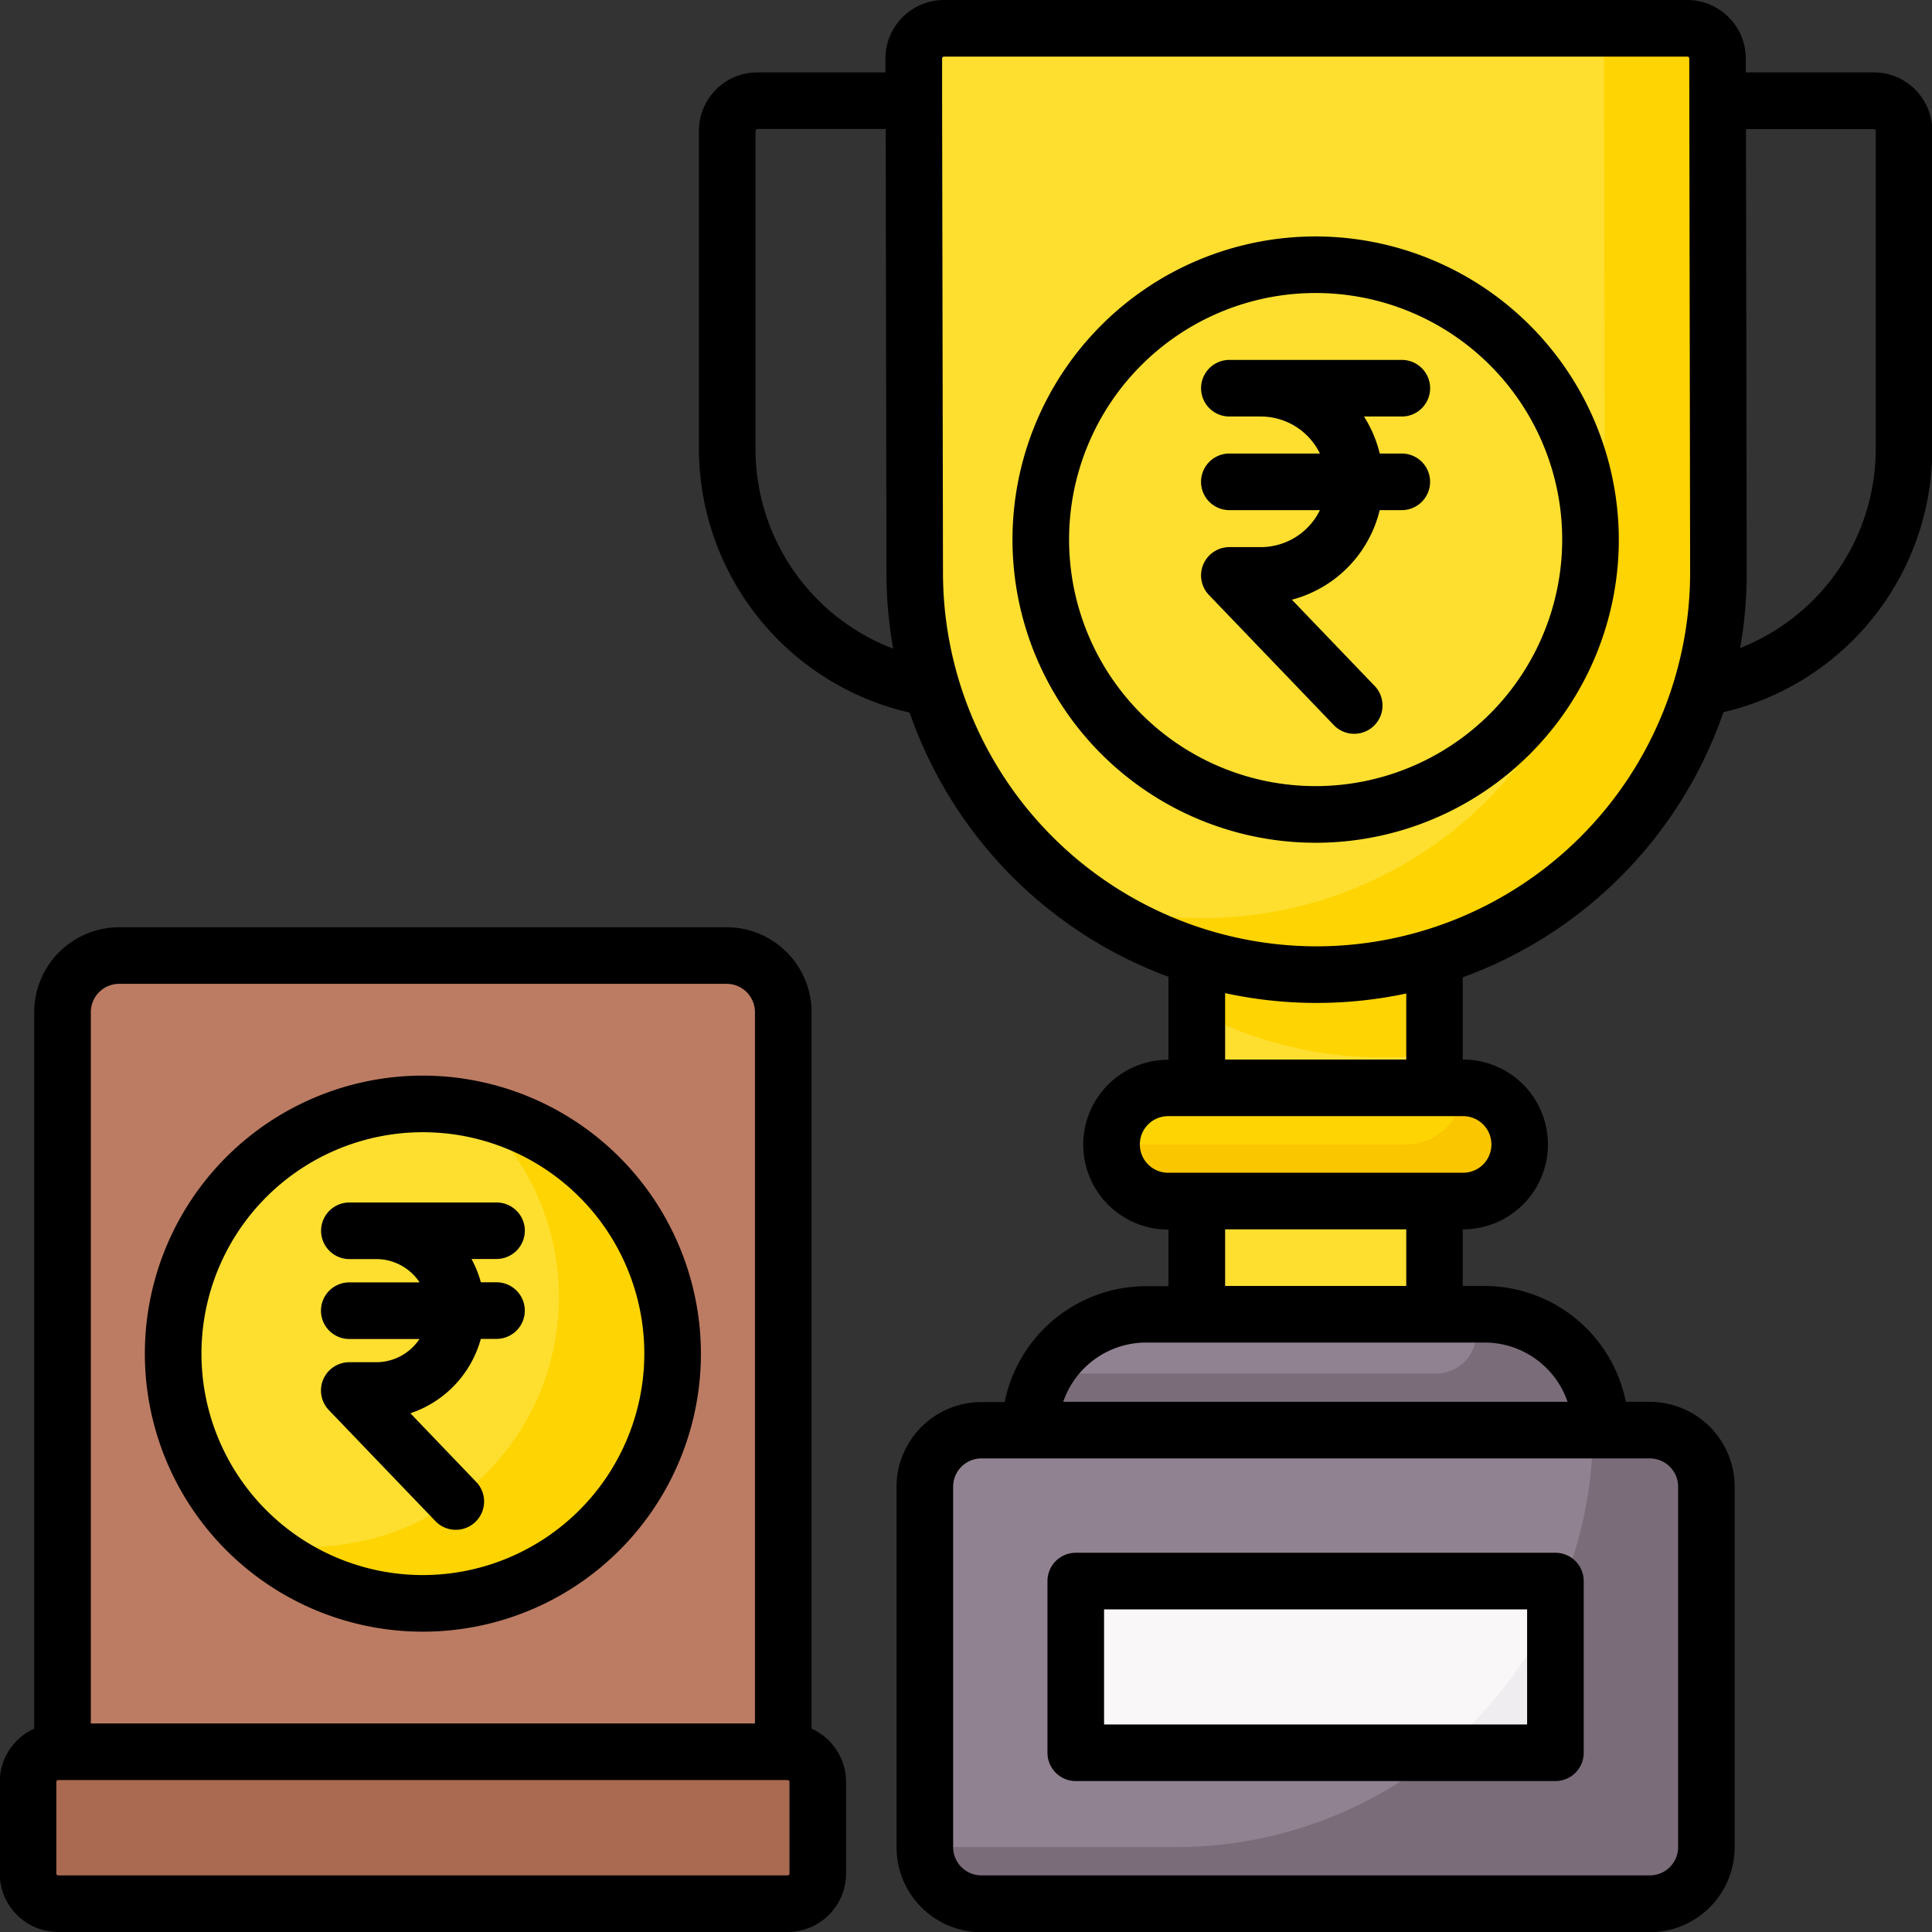 <svg xmlns="http://www.w3.org/2000/svg" data-name="Layer 1" viewBox="0 0 512 512"><rect x="0" y="0" width="512" height="512" fill="#333333" stroke="none"/><rect width="63" height="98.79" x="317.08" y="249.5" fill="#fedf30"/><rect width="207.11" height="125.5" x="245.02" y="379" fill="#918291" rx="15"/><path fill="#7a6d79" d="M437.13,379h-15a110.5,110.5,0,0,1-110.5,110.5H245a15,15,0,0,0,15,15H437.13a15,15,0,0,0,15-15V394A15,15,0,0,0,437.13,379Z"/><rect width="45.5" height="127.11" x="325.82" y="378.19" fill="#f9f7f8" rx="5" transform="rotate(90 348.57 441.75)"/><path fill="#efedef" d="M412.13,459.5V425a110.84,110.84,0,0,1-30.5,39.51h25.5A5,5,0,0,0,412.13,459.5Z"/><path fill="#918291" d="M303.65,348.29h89.68A30.71,30.71,0,0,1,424,379v0a0,0,0,0,1,0,0H272.94a0,0,0,0,1,0,0v0A30.71,30.71,0,0,1,303.65,348.29Z"/><path fill="#7a6d79" d="M393.33,348.29h-3.61c.11.19.23.39.34.6,3.56,6.9-1.69,15.11-9.46,15.11H276.85a30.55,30.55,0,0,0-3.91,15H424A30.71,30.71,0,0,0,393.33,348.29Z"/><path fill="#fed402" d="M380.08,249.5v29.88a107.46,107.46,0,0,1-13.51.85,106,106,0,0,1-49.49-12.18V249.5Z"/><path fill="#fedf30" d="M348.81,258.29h0a106.5,106.5,0,0,1-106.5-106.5L242.07,15.5a8,8,0,0,1,8-8h197a8,8,0,0,1,8,8l.24,136.29A106.5,106.5,0,0,1,348.81,258.29Z"/><path fill="#fed402" d="M455.07,15.5a8,8,0,0,0-8-8h-22l.22,129.29a106.5,106.5,0,0,1-106.5,106.5h0a106.52,106.52,0,0,1-32-4.89,106.06,106.06,0,0,0,62,19.89h0a106.5,106.5,0,0,0,106.5-106.5Z"/><circle cx="348.57" cy="143" r="72.83" fill="#fedf30"/><path fill="#fedf30" d="M365.26,72.11a72.83,72.83,0,0,1-63.38,126.78A72.83,72.83,0,1,0,365.26,72.11Z"/><rect width="108.15" height="30" x="294.5" y="288.29" fill="#fed402" rx="15"/><path fill="#fac600" d="M387.65,288.29a15,15,0,0,1-15,15H294.5a15,15,0,0,0,15,15h78.15a15,15,0,0,0,0-30Z"/><path fill="#bc7c63" d="M16.5,464.23v-196a15,15,0,0,1,15-15h161a15,15,0,0,1,15,15v196"/><rect width="209.29" height="40.27" x="7.36" y="464.23" fill="#aa6a51" rx="8"/><circle cx="112" cy="358.73" r="66.18" fill="#fedf30"/><path fill="#fed402" d="M125.59,294A66.17,66.17,0,0,1,82,409.91a66.86,66.86,0,0,1-13.59-1.4A66.18,66.18,0,1,0,125.59,294Z"/><path d="M112.07,285.05a73.68,73.68,0,1,0,73.68,73.68A73.76,73.76,0,0,0,112.07,285.05Zm0,132.36a58.68,58.68,0,1,1,58.68-58.68A58.74,58.74,0,0,1,112.07,417.41ZM496.57,19.18H462.65V15.5A15.52,15.52,0,0,0,447.15,0h-197a15.52,15.52,0,0,0-15.5,15.51v3.67H200.72a15.51,15.51,0,0,0-15.5,15.5v84.07a71.89,71.89,0,0,0,55.85,70.1,114.58,114.58,0,0,0,68.58,70v22h-.08a22.5,22.5,0,0,0,0,45h.08v15h-5.93a38.28,38.28,0,0,0-37.47,30.71h-6.16a22.52,22.52,0,0,0-22.5,22.5v95.5a22.52,22.52,0,0,0,22.5,22.5H437.2a22.52,22.52,0,0,0,22.5-22.5V394a22.52,22.52,0,0,0-22.5-22.5h-6.33a38.26,38.26,0,0,0-37.47-30.71h-5.75v-15h.07a22.5,22.5,0,0,0,0-45h-.07V259a114.53,114.53,0,0,0,69.08-70.26,71.65,71.65,0,0,0,55.34-70V34.68A15.51,15.51,0,0,0,496.57,19.18ZM200.22,118.75V34.68a.5.5,0,0,1,.5-.5h34l.2,117.61a114,114,0,0,0,1.78,20.11A56.64,56.64,0,0,1,200.22,118.75Zm237,267.75a7.5,7.5,0,0,1,7.5,7.5v95.5a7.5,7.5,0,0,1-7.5,7.5H260.09a7.5,7.5,0,0,1-7.5-7.5V394a7.5,7.5,0,0,1,7.5-7.5Zm-43.8-30.71a23.23,23.23,0,0,1,22,15.71H281.76a23.25,23.25,0,0,1,22-15.71H393.4Zm-68.75-15v-15h48v15Zm63.07-45a7.5,7.5,0,0,1,0,15H309.57a7.5,7.5,0,0,1,0-15h78.15Zm-63.07-15v-17.6a114.23,114.23,0,0,0,48,.1v17.5Zm24.23-30h0a99.12,99.12,0,0,1-99-99L249.67,27V26.8l0-11.3a.5.5,0,0,1,.5-.5h197a.5.5,0,0,1,.5.51l.23,136.28A99.12,99.12,0,0,1,348.88,250.79Zm148.19-132a56.72,56.72,0,0,1-35.93,52.94,114.67,114.67,0,0,0,1.74-19.92l-.2-117.59h33.89a.5.5,0,0,1,.5.5Zm-358,207.38a7.5,7.5,0,0,0-7.5-7.5h-39a7.5,7.5,0,0,0,0,15h7.1a13.79,13.79,0,0,1,11.51,6.18H92.56a7.5,7.5,0,0,0,0,15h18.61A13.79,13.79,0,0,1,99.66,361h-7.1a7.5,7.5,0,0,0-5.41,12.69l28.38,29.57a7.5,7.5,0,0,0,10.82-10.38l-17.6-18.35a28.81,28.81,0,0,0,18.67-19.71h4.16a7.5,7.5,0,0,0,0-15h-4.15a28.22,28.22,0,0,0-2.48-6.18h6.63A7.5,7.5,0,0,0,139.08,326.13ZM285.09,472H412.2a7.5,7.5,0,0,0,7.5-7.5V419a7.5,7.5,0,0,0-7.5-7.5H285.09a7.5,7.5,0,0,0-7.5,7.5v45.5A7.5,7.5,0,0,0,285.09,472Zm7.5-45.5H404.7V457H292.59Zm-77.52,31.61V268.23a22.52,22.52,0,0,0-22.5-22.5h-161a22.53,22.53,0,0,0-22.5,22.5V458.11A15.51,15.51,0,0,0-.07,472.23V496.5A15.51,15.51,0,0,0,15.43,512H208.72a15.52,15.52,0,0,0,15.5-15.5V472.23A15.52,15.52,0,0,0,215.07,458.11Zm-191-189.88a7.51,7.51,0,0,1,7.5-7.5h161a7.5,7.5,0,0,1,7.5,7.5v188.5h-176ZM209.22,496.5a.5.5,0,0,1-.5.5H15.43a.5.5,0,0,1-.5-.5V472.23a.5.5,0,0,1,.5-.5H208.72a.5.5,0,0,1,.5.5ZM379,102.88a7.5,7.5,0,0,0-7.5-7.5H325.8a7.5,7.5,0,0,0,0,15h8.31a17.43,17.43,0,0,1,15.68,9.81h-24a7.5,7.5,0,0,0,0,15h24a17.44,17.44,0,0,1-15.68,9.8H325.8a7.5,7.5,0,0,0-5.41,12.7l33.23,34.62a7.5,7.5,0,0,0,10.82-10.38l-22.07-23a32.47,32.47,0,0,0,23.27-23.74h5.85a7.5,7.5,0,0,0,0-15h-5.85a32.17,32.17,0,0,0-4.17-9.81h10A7.5,7.5,0,0,0,379,102.88ZM348.65,62.66A80.34,80.34,0,1,0,429,143,80.43,80.43,0,0,0,348.65,62.66Zm0,145.67A65.34,65.34,0,1,1,414,143,65.4,65.4,0,0,1,348.65,208.33Z"/></svg>